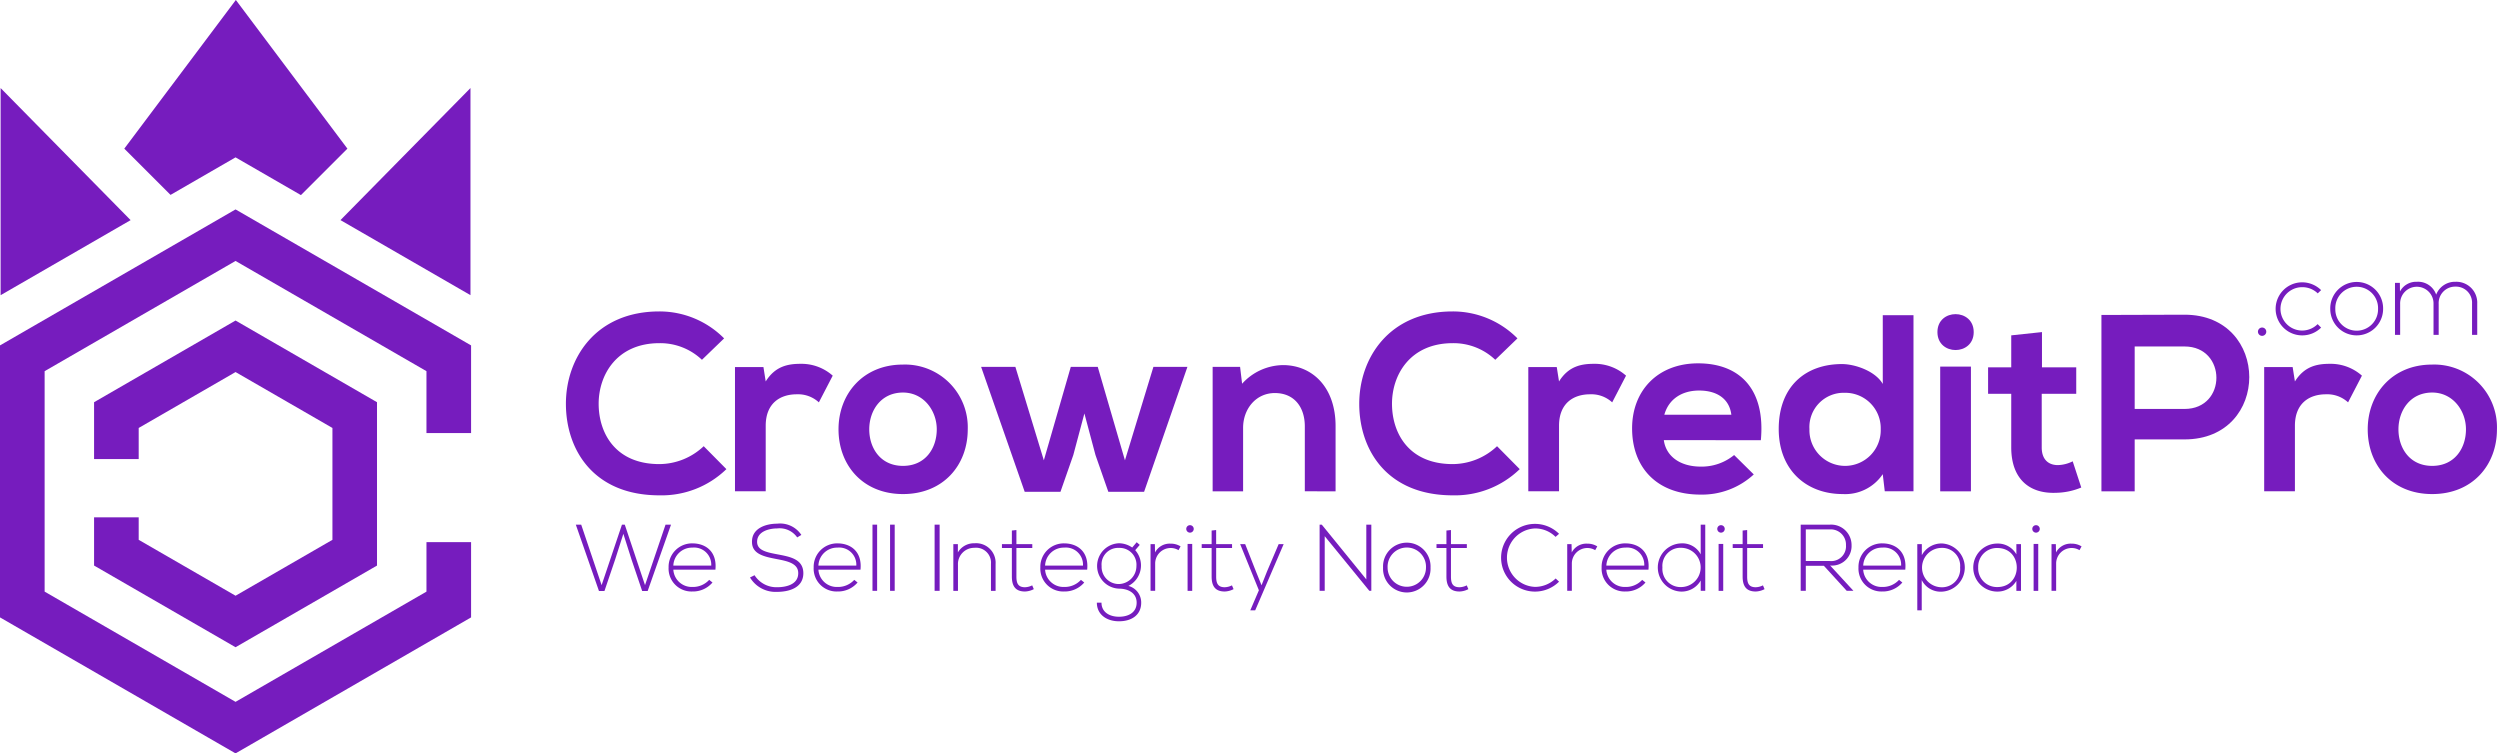 <svg xmlns="http://www.w3.org/2000/svg" width="410.336" height="123.656" viewBox="0 0 410.336 123.656">
  <g id="Group_19894" data-name="Group 19894" transform="translate(-437.532 -490.636)">
    <g id="Group_305" data-name="Group 305" transform="translate(530.42 541.753)">
      <g id="Group_304" data-name="Group 304" transform="translate(0 0)">
        <path id="Path_382" data-name="Path 382" d="M628.175,606.937a15.257,15.257,0,0,1-11,4.3c-10.751,0-15.3-7.4-15.341-14.927-.041-7.567,4.879-15.257,15.341-15.257a14.932,14.932,0,0,1,10.626,4.424l-3.639,3.515a9.944,9.944,0,0,0-6.987-2.729c-6.988,0-10.006,5.21-9.966,10.047.041,4.8,2.812,9.8,9.966,9.8a10.652,10.652,0,0,0,7.276-2.936Z" transform="translate(-601.837 -581.053)" fill="#761cbe" stroke="rgba(0,0,0,0)" stroke-width="1"/>
        <path id="Path_383" data-name="Path 383" d="M655.588,596.8l.372,2.357c1.572-2.522,3.68-2.894,5.748-2.894a7.732,7.732,0,0,1,5.251,1.943l-2.274,4.383a5.04,5.04,0,0,0-3.638-1.323c-2.646,0-5.086,1.405-5.086,5.168v10.75h-5.044V596.8Z" transform="translate(-623.169 -587.665)" fill="#761cbe" stroke="rgba(0,0,0,0)" stroke-width="1"/>
        <path id="Path_384" data-name="Path 384" d="M702.188,607.111c0,5.872-4.01,10.626-10.626,10.626s-10.586-4.755-10.586-10.626c0-5.83,4.052-10.626,10.544-10.626A10.3,10.3,0,0,1,702.188,607.111Zm-16.167,0c0,3.1,1.86,6,5.541,6s5.54-2.894,5.54-6c0-3.06-2.15-6.037-5.54-6.037C687.923,601.074,686.021,604.052,686.021,607.111Z" transform="translate(-636.235 -587.761)" fill="#761cbe" stroke="rgba(0,0,0,0)" stroke-width="1"/>
        <path id="Path_385" data-name="Path 385" d="M741.519,597.143l4.466,15.34,4.672-15.34h5.582l-7.112,20.508h-5.871l-2.109-6.037-1.819-6.822-1.819,6.822-2.109,6.037h-5.871l-7.154-20.508H728l4.672,15.34,4.424-15.34Z" transform="translate(-654.23 -588.047)" fill="#761cbe" stroke="rgba(0,0,0,0)" stroke-width="1"/>
        <path id="Path_386" data-name="Path 386" d="M804.725,617.346V606.678c0-3.1-1.695-5.458-4.92-5.458-3.1,0-5.21,2.605-5.21,5.706v10.42h-5V596.921H794.1l.331,2.77a9.194,9.194,0,0,1,6.7-3.059c4.8,0,8.642,3.6,8.642,10.006v10.709Z" transform="translate(-683.447 -587.824)" fill="#761cbe" stroke="rgba(0,0,0,0)" stroke-width="1"/>
        <path id="Path_387" data-name="Path 387" d="M858.5,606.937a15.255,15.255,0,0,1-11,4.3c-10.751,0-15.3-7.4-15.34-14.927-.041-7.567,4.88-15.257,15.34-15.257a14.929,14.929,0,0,1,10.626,4.424l-3.639,3.515a9.941,9.941,0,0,0-6.987-2.729c-6.988,0-10.006,5.21-9.965,10.047.041,4.8,2.812,9.8,9.965,9.8a10.656,10.656,0,0,0,7.277-2.936Z" transform="translate(-701.949 -581.053)" fill="#761cbe" stroke="rgba(0,0,0,0)" stroke-width="1"/>
        <path id="Path_388" data-name="Path 388" d="M885.911,596.8l.372,2.357c1.572-2.522,3.68-2.894,5.748-2.894a7.728,7.728,0,0,1,5.251,1.943l-2.274,4.383a5.042,5.042,0,0,0-3.638-1.323c-2.646,0-5.086,1.405-5.086,5.168v10.75h-5.044V596.8Z" transform="translate(-723.281 -587.665)" fill="#761cbe" stroke="rgba(0,0,0,0)" stroke-width="1"/>
        <path id="Path_389" data-name="Path 389" d="M916.584,608.73c.331,2.523,2.523,4.342,6.079,4.342a8.413,8.413,0,0,0,5.458-1.9l3.225,3.184a12.52,12.52,0,0,1-8.766,3.308c-7.029,0-11.205-4.341-11.205-10.874,0-6.2,4.217-10.668,10.833-10.668,6.822,0,11.081,4.217,10.3,12.611Zm11.081-4.176c-.331-2.646-2.4-3.969-5.292-3.969-2.729,0-4.962,1.324-5.706,3.969Z" transform="translate(-736.38 -587.602)" fill="#761cbe" stroke="rgba(0,0,0,0)" stroke-width="1"/>
        <path id="Path_390" data-name="Path 390" d="M976.064,582.15v28.9H971.35l-.331-2.811a7.419,7.419,0,0,1-6.574,3.266c-5.995,0-10.5-3.97-10.5-10.668,0-7.03,4.424-10.668,10.378-10.668,2.15,0,5.5,1.158,6.7,3.266V582.15Zm-17.077,18.689a5.853,5.853,0,1,0,11.7,0,5.817,5.817,0,0,0-5.912-5.954A5.623,5.623,0,0,0,958.987,600.839Z" transform="translate(-754.883 -581.53)" fill="#761cbe" stroke="rgba(0,0,0,0)" stroke-width="1"/>
        <path id="Path_391" data-name="Path 391" d="M1005.977,584.785c0,3.928-5.954,3.928-5.954,0S1005.977,580.856,1005.977,584.785Zm-5.5,5.664v20.468h5.045V590.449Z" transform="translate(-774.912 -581.394)" fill="#761cbe" stroke="rgba(0,0,0,0)" stroke-width="1"/>
        <path id="Path_392" data-name="Path 392" d="M1023.572,587.05v5.789h5.624v4.341h-5.665v8.807c0,1.944,1.075,2.895,2.646,2.895a5.758,5.758,0,0,0,2.439-.621l1.406,4.3a11.267,11.267,0,0,1-4.176.868c-4.424.165-7.318-2.357-7.318-7.443V597.18h-3.8v-4.341h3.8v-5.252Z" transform="translate(-781.302 -583.66)" fill="#761cbe" stroke="rgba(0,0,0,0)" stroke-width="1"/>
        <path id="Path_393" data-name="Path 393" d="M1061.282,602.471h-8.187v8.518h-5.458V582.045c4.548,0,9.1-.042,13.645-.042C1075.423,582,1075.464,602.471,1061.282,602.471Zm-8.187-5h8.187c6.988,0,6.946-10.254,0-10.254h-8.187Z" transform="translate(-795.608 -581.466)" fill="#761cbe" stroke="rgba(0,0,0,0)" stroke-width="1"/>
        <path id="Path_394" data-name="Path 394" d="M1099.56,596.8l.372,2.357c1.572-2.522,3.68-2.894,5.747-2.894a7.729,7.729,0,0,1,5.251,1.943l-2.274,4.383a5.041,5.041,0,0,0-3.638-1.323c-2.646,0-5.086,1.405-5.086,5.168v10.75h-5.045V596.8Z" transform="translate(-816.145 -587.665)" fill="#761cbe" stroke="rgba(0,0,0,0)" stroke-width="1"/>
        <path id="Path_395" data-name="Path 395" d="M1146.16,607.111c0,5.872-4.01,10.626-10.627,10.626s-10.584-4.755-10.584-10.626c0-5.83,4.052-10.626,10.543-10.626A10.3,10.3,0,0,1,1146.16,607.111Zm-16.167,0c0,3.1,1.86,6,5.54,6s5.541-2.894,5.541-6c0-3.06-2.149-6.037-5.541-6.037C1131.9,601.074,1129.993,604.052,1129.993,607.111Z" transform="translate(-829.212 -587.761)" fill="#761cbe" stroke="rgba(0,0,0,0)" stroke-width="1"/>
      </g>
    </g>
    <g id="Group_306" data-name="Group 306" transform="translate(808.14 536.888)">
      <path id="Path_396" data-name="Path 396" d="M1094.445,586.417a.682.682,0,0,1-1.365,0A.682.682,0,0,1,1094.445,586.417Z" transform="translate(-1093.08 -578.227)" fill="#761cbe"/>
      <path id="Path_397" data-name="Path 397" d="M1105.651,580.031a4.367,4.367,0,0,1-3.11,1.279,4.354,4.354,0,1,1,0-8.709,4.438,4.438,0,0,1,3.11,1.279l-.553.536a3.618,3.618,0,0,0-2.557-1.019,3.559,3.559,0,0,0,0,7.119,3.614,3.614,0,0,0,2.54-1.054Z" transform="translate(-1095.285 -572.514)" fill="#761cbe"/>
      <path id="Path_398" data-name="Path 398" d="M1114.072,576.919a4.338,4.338,0,1,1,8.674,0,4.337,4.337,0,1,1-8.674,0Zm7.844,0a3.51,3.51,0,1,0-7.015,0,3.508,3.508,0,1,0,7.015,0Z" transform="translate(-1102.204 -572.461)" fill="#761cbe"/>
      <path id="Path_399" data-name="Path 399" d="M1145.512,581.157v-5.115a2.64,2.64,0,0,0-2.73-2.8,2.7,2.7,0,0,0-2.747,2.851v5.063h-.847v-5.063a2.74,2.74,0,1,0-5.477,0v5.063h-.847v-8.536h.8l.017,1.417a3.006,3.006,0,0,1,2.782-1.59,3.137,3.137,0,0,1,3.161,2.108,3.3,3.3,0,0,1,3.163-2.108,3.433,3.433,0,0,1,3.576,3.594v5.115Z" transform="translate(-1110.372 -572.448)" fill="#761cbe"/>
    </g>
    <g id="Group_307" data-name="Group 307" transform="translate(532.043 576.594)">
      <path id="Path_400" data-name="Path 400" d="M612.281,642.956h.465l3.321,9.932,3.368-9.932h.9L616.5,653.85h-.9l-1.722-5.09-1.366-4.3-1.365,4.267-1.739,5.121h-.9l-3.8-10.894h.884l3.352,9.932Z" transform="translate(-604.708 -642.801)" fill="#761cbe"/>
      <path id="Path_401" data-name="Path 401" d="M631.643,652.348a3.854,3.854,0,0,1,3.9-3.957c2.157,0,4.081,1.319,3.786,4.314h-6.906a3.016,3.016,0,0,0,3.12,2.84,3.6,3.6,0,0,0,2.762-1.164l.543.435a4.215,4.215,0,0,1-3.3,1.474A3.76,3.76,0,0,1,631.643,652.348Zm7-.31a2.814,2.814,0,0,0-3.1-2.949,3.065,3.065,0,0,0-3.12,2.949Z" transform="translate(-616.415 -645.164)" fill="#761cbe"/>
      <path id="Path_402" data-name="Path 402" d="M663.026,644.932a3.518,3.518,0,0,0-3.29-1.474c-1.272,0-3.29.465-3.29,2.2,0,1.381,1.49,1.707,3.321,2.049,2.1.4,4.268.776,4.268,3.119-.016,2.452-2.483,3.042-4.3,3.042a4.886,4.886,0,0,1-4.454-2.359l.745-.372a4.255,4.255,0,0,0,3.709,1.971c1.334,0,3.46-.373,3.46-2.3.016-1.629-1.785-1.986-3.569-2.328-1.986-.388-4.019-.792-4.019-2.793-.047-2.3,2.343-3.01,4.128-3.01a4.176,4.176,0,0,1,3.973,1.846Z" transform="translate(-626.69 -642.682)" fill="#761cbe"/>
      <path id="Path_403" data-name="Path 403" d="M673.761,652.348a3.854,3.854,0,0,1,3.9-3.957c2.157,0,4.081,1.319,3.787,4.314h-6.906a3.016,3.016,0,0,0,3.12,2.84,3.606,3.606,0,0,0,2.762-1.164l.543.435a4.218,4.218,0,0,1-3.306,1.474A3.76,3.76,0,0,1,673.761,652.348Zm7-.31a2.814,2.814,0,0,0-3.1-2.949,3.065,3.065,0,0,0-3.12,2.949Z" transform="translate(-634.722 -645.164)" fill="#761cbe"/>
      <path id="Path_404" data-name="Path 404" d="M691.6,642.956v10.863h-.761V642.956Z" transform="translate(-642.145 -642.801)" fill="#761cbe"/>
      <path id="Path_405" data-name="Path 405" d="M696.705,642.956v10.863h-.76V642.956Z" transform="translate(-644.365 -642.801)" fill="#761cbe"/>
      <path id="Path_406" data-name="Path 406" d="M708.876,653.819V642.956h.823v10.863Z" transform="translate(-649.986 -642.801)" fill="#761cbe"/>
      <path id="Path_407" data-name="Path 407" d="M715.058,648.5v1.365a3.05,3.05,0,0,1,2.731-1.5,3.2,3.2,0,0,1,3.46,3.383v4.423h-.76v-4.407a2.455,2.455,0,0,0-2.731-2.654,2.665,2.665,0,0,0-2.685,2.794v4.267h-.76V648.5Z" transform="translate(-652.349 -645.152)" fill="#761cbe"/>
      <path id="Path_408" data-name="Path 408" d="M730.8,644.52v2.313h2.607v.636H730.8v4.672c0,1.039.217,1.769,1.412,1.769a2.837,2.837,0,0,0,1.179-.31l.264.621a3.353,3.353,0,0,1-1.443.389c-1.629,0-2.158-.963-2.158-2.468v-4.672h-1.629v-.636h1.629V644.6Z" transform="translate(-658.483 -643.481)" fill="#761cbe"/>
      <path id="Path_409" data-name="Path 409" d="M739.573,652.348a3.854,3.854,0,0,1,3.9-3.957c2.157,0,4.082,1.319,3.787,4.314h-6.906a3.016,3.016,0,0,0,3.119,2.84,3.606,3.606,0,0,0,2.763-1.164l.543.435a4.216,4.216,0,0,1-3.306,1.474A3.76,3.76,0,0,1,739.573,652.348Zm7-.31a2.814,2.814,0,0,0-3.1-2.949,3.065,3.065,0,0,0-3.119,2.949Z" transform="translate(-663.328 -645.164)" fill="#761cbe"/>
      <path id="Path_410" data-name="Path 410" d="M762.514,648.062l.5.435-.745.869a3.773,3.773,0,0,1-1.117,5.866,2.81,2.81,0,0,1,2.1,2.747c0,2.063-1.614,3.057-3.647,3.057s-3.631-1.117-3.631-3.057h.76c0,1.567,1.334,2.312,2.871,2.312s2.9-.683,2.9-2.312c0-1.645-1.474-2.3-2.9-2.3a3.727,3.727,0,0,1,0-7.449,3.893,3.893,0,0,1,2.172.7Zm-5.758,3.91a2.808,2.808,0,0,0,2.84,2.949,2.942,2.942,0,0,0,2.871-2.949,2.757,2.757,0,0,0-2.871-2.979A2.71,2.71,0,0,0,756.756,651.972Z" transform="translate(-670.453 -645.02)" fill="#761cbe"/>
      <path id="Path_411" data-name="Path 411" d="M772.274,648.551l.031,1.365a2.7,2.7,0,0,1,2.545-1.443,2.99,2.99,0,0,1,1.645.45l-.341.621a2.465,2.465,0,0,0-1.3-.357,2.547,2.547,0,0,0-2.529,2.561v4.469h-.76v-7.666Z" transform="translate(-677.232 -645.199)" fill="#761cbe"/>
      <path id="Path_412" data-name="Path 412" d="M783.164,643.726a.613.613,0,0,1-1.226,0A.613.613,0,0,1,783.164,643.726Zm-1.009,2.468v7.7h.761v-7.7Z" transform="translate(-681.743 -642.872)" fill="#761cbe"/>
      <path id="Path_413" data-name="Path 413" d="M788.788,644.52v2.313H791.4v.636h-2.608v4.672c0,1.039.218,1.769,1.412,1.769a2.838,2.838,0,0,0,1.179-.31l.264.621a3.352,3.352,0,0,1-1.443.389c-1.629,0-2.157-.963-2.157-2.468v-4.672h-1.629v-.636h1.629V644.6Z" transform="translate(-683.688 -643.481)" fill="#761cbe"/>
      <path id="Path_414" data-name="Path 414" d="M804.727,648.611l-4.671,10.864h-.807l1.412-3.29-3.073-7.573h.823l1.785,4.531.9,2.22.884-2.235,1.925-4.516Z" transform="translate(-688.545 -645.259)" fill="#761cbe"/>
      <path id="Path_415" data-name="Path 415" d="M821.008,642.956l7.309,8.985v-8.985h.823v10.863h-.325l-7.325-8.97v8.97h-.838V642.956Z" transform="translate(-698.57 -642.801)" fill="#761cbe"/>
      <path id="Path_416" data-name="Path 416" d="M839.074,652.352a3.9,3.9,0,1,1,7.791,0,3.9,3.9,0,1,1-7.791,0Zm7.046,0a3.153,3.153,0,1,0-6.3,0,3.15,3.15,0,1,0,6.3,0Z" transform="translate(-706.577 -645.152)" fill="#761cbe"/>
      <path id="Path_417" data-name="Path 417" d="M856.963,644.52v2.313h2.607v.636h-2.607v4.672c0,1.039.218,1.769,1.412,1.769a2.842,2.842,0,0,0,1.18-.31l.264.621a3.355,3.355,0,0,1-1.444.389c-1.63,0-2.157-.963-2.157-2.468v-4.672h-1.629v-.636h1.629V644.6Z" transform="translate(-713.321 -643.481)" fill="#761cbe"/>
      <path id="Path_418" data-name="Path 418" d="M882.83,652.219a5.594,5.594,0,0,1-3.957,1.629,5.556,5.556,0,1,1,0-11.112,5.592,5.592,0,0,1,3.957,1.63l-.574.5a4.75,4.75,0,0,0-3.383-1.381,4.8,4.8,0,0,0,0,9.591,4.854,4.854,0,0,0,3.4-1.382Z" transform="translate(-721.447 -642.706)" fill="#761cbe"/>
      <path id="Path_419" data-name="Path 419" d="M893.246,648.551l.031,1.365a2.7,2.7,0,0,1,2.546-1.443,2.992,2.992,0,0,1,1.645.45l-.342.621a2.461,2.461,0,0,0-1.3-.357,2.547,2.547,0,0,0-2.53,2.561v4.469h-.76v-7.666Z" transform="translate(-729.813 -645.199)" fill="#761cbe"/>
      <path id="Path_420" data-name="Path 420" d="M902.527,652.348a3.854,3.854,0,0,1,3.9-3.957c2.158,0,4.082,1.319,3.787,4.314H903.3a3.017,3.017,0,0,0,3.12,2.84,3.605,3.605,0,0,0,2.763-1.164l.544.435a4.219,4.219,0,0,1-3.306,1.474A3.76,3.76,0,0,1,902.527,652.348Zm7-.31a2.813,2.813,0,0,0-3.1-2.949,3.065,3.065,0,0,0-3.12,2.949Z" transform="translate(-734.158 -645.164)" fill="#761cbe"/>
      <path id="Path_421" data-name="Path 421" d="M926.638,642.956v10.863h-.745v-1.692a3.611,3.611,0,0,1-3.2,1.816,3.959,3.959,0,0,1,.015-7.915,3.394,3.394,0,0,1,3.182,1.8v-4.873Zm-7.03,7.03a2.976,2.976,0,0,0,3.135,3.212,3.221,3.221,0,0,0,0-6.44A2.973,2.973,0,0,0,919.608,649.986Z" transform="translate(-741.258 -642.801)" fill="#761cbe"/>
      <path id="Path_422" data-name="Path 422" d="M937.331,643.726a.613.613,0,0,1-1.226,0A.613.613,0,0,1,937.331,643.726Zm-1.008,2.468v7.7h.76v-7.7Z" transform="translate(-748.753 -642.872)" fill="#761cbe"/>
      <path id="Path_423" data-name="Path 423" d="M942.956,644.52v2.313h2.608v.636h-2.608v4.672c0,1.039.218,1.769,1.413,1.769a2.841,2.841,0,0,0,1.18-.31l.263.621a3.349,3.349,0,0,1-1.443.389c-1.629,0-2.157-.963-2.157-2.468v-4.672h-1.629v-.636h1.629V644.6Z" transform="translate(-750.698 -643.481)" fill="#761cbe"/>
      <path id="Path_424" data-name="Path 424" d="M968.982,653.819h-1.1l-3.755-4.113h-2.964v4.113h-.839V642.956h4.78a3.359,3.359,0,0,1,3.57,3.383,3.207,3.207,0,0,1-3.523,3.321Zm-7.821-4.9h3.848a2.429,2.429,0,0,0,2.747-2.591,2.5,2.5,0,0,0-2.653-2.592h-3.942Z" transform="translate(-759.279 -642.801)" fill="#761cbe"/>
      <path id="Path_425" data-name="Path 425" d="M977.1,652.348a3.854,3.854,0,0,1,3.894-3.957c2.158,0,4.082,1.319,3.787,4.314h-6.906a3.016,3.016,0,0,0,3.119,2.84,3.606,3.606,0,0,0,2.763-1.164l.543.435a4.216,4.216,0,0,1-3.306,1.474A3.76,3.76,0,0,1,977.1,652.348Zm7-.31a2.814,2.814,0,0,0-3.1-2.949,3.065,3.065,0,0,0-3.119,2.949Z" transform="translate(-766.571 -645.164)" fill="#761cbe"/>
      <path id="Path_426" data-name="Path 426" d="M994.176,659.391V648.527h.745v1.816a3.654,3.654,0,0,1,3.321-1.925,3.961,3.961,0,0,1-.171,7.915,3.46,3.46,0,0,1-3.165-1.908v4.966Zm7.03-7.031a2.953,2.953,0,0,0-3.135-3.212,3.23,3.23,0,0,0,0,6.456A2.977,2.977,0,0,0,1001.206,652.36Z" transform="translate(-773.994 -645.175)" fill="#761cbe"/>
      <path id="Path_427" data-name="Path 427" d="M1018.3,648.539v7.666h-.76v-1.63a3.584,3.584,0,0,1-3.135,1.754,3.942,3.942,0,0,1,0-7.884,3.479,3.479,0,0,1,3.135,1.77v-1.676Zm-7.03,3.833a3.079,3.079,0,0,0,3.135,3.213c4.267,0,4.267-6.409,0-6.409A3.066,3.066,0,0,0,1011.273,652.372Z" transform="translate(-781.095 -645.187)" fill="#761cbe"/>
      <path id="Path_428" data-name="Path 428" d="M1028.789,643.726a.613.613,0,0,1-1.226,0A.613.613,0,0,1,1028.789,643.726Zm-1.009,2.468v7.7h.76v-7.7Z" transform="translate(-788.505 -642.872)" fill="#761cbe"/>
      <path id="Path_429" data-name="Path 429" d="M1033.851,648.551l.031,1.365a2.7,2.7,0,0,1,2.545-1.443,2.988,2.988,0,0,1,1.645.45l-.341.621a2.464,2.464,0,0,0-1.3-.357,2.548,2.548,0,0,0-2.53,2.561v4.469h-.76v-7.666Z" transform="translate(-790.928 -645.199)" fill="#761cbe"/>
    </g>
    <g id="Group_309" data-name="Group 309" transform="translate(437.532 525.009)">
      <g id="Group_308" data-name="Group 308" transform="translate(0 0)">
        <path id="Path_430" data-name="Path 430" d="M476.192,640.719,437.532,618.4V573.757l38.66-22.32,38.661,22.32v14.386h-7.324V577.986l-31.336-18.092-31.336,18.092V614.17l31.336,18.092,31.336-18.092v-8.123h7.324V618.4Z" transform="translate(-437.532 -551.437)" fill="#761cbe"/>
      </g>
    </g>
    <g id="Group_310" data-name="Group 310" transform="translate(452.972 543.245)">
      <path id="Path_431" data-name="Path 431" d="M488.063,637.317l-23.22-13.406V616h7.324v3.687l15.9,9.177,15.9-9.177V601.327l-15.9-9.177-15.9,9.177v5.109h-7.324V597.1l23.22-13.406,23.22,13.406v26.812Z" transform="translate(-464.843 -583.693)" fill="#761cbe"/>
    </g>
    <g id="Group_311" data-name="Group 311" transform="translate(493.414 505.09)">
      <path id="Path_432" data-name="Path 432" d="M557.717,516.2l-21.339,21.674,21.339,12.32Z" transform="translate(-536.378 -516.202)" fill="#761cbe"/>
    </g>
    <g id="Group_312" data-name="Group 312" transform="translate(437.632 505.09)">
      <path id="Path_433" data-name="Path 433" d="M437.709,516.2V550.2l21.339-12.32Z" transform="translate(-437.709 -516.202)" fill="#761cbe"/>
    </g>
    <g id="Group_313" data-name="Group 313" transform="translate(504.083 535.931)">
      <path id="Path_434" data-name="Path 434" d="M555.251,570.755" transform="translate(-555.251 -570.755)" fill="#761cbe"/>
    </g>
    <g id="Group_315" data-name="Group 315" transform="translate(457.932 490.636)">
      <g id="Group_314" data-name="Group 314">
        <path id="Path_435" data-name="Path 435" d="M502.608,522.66l7.63-7.626-18.311-24.4-18.311,24.4,7.593,7.589,10.667-6.159Z" transform="translate(-473.616 -490.636)" fill="#761cbe"/>
      </g>
    </g>
  </g>
</svg>
